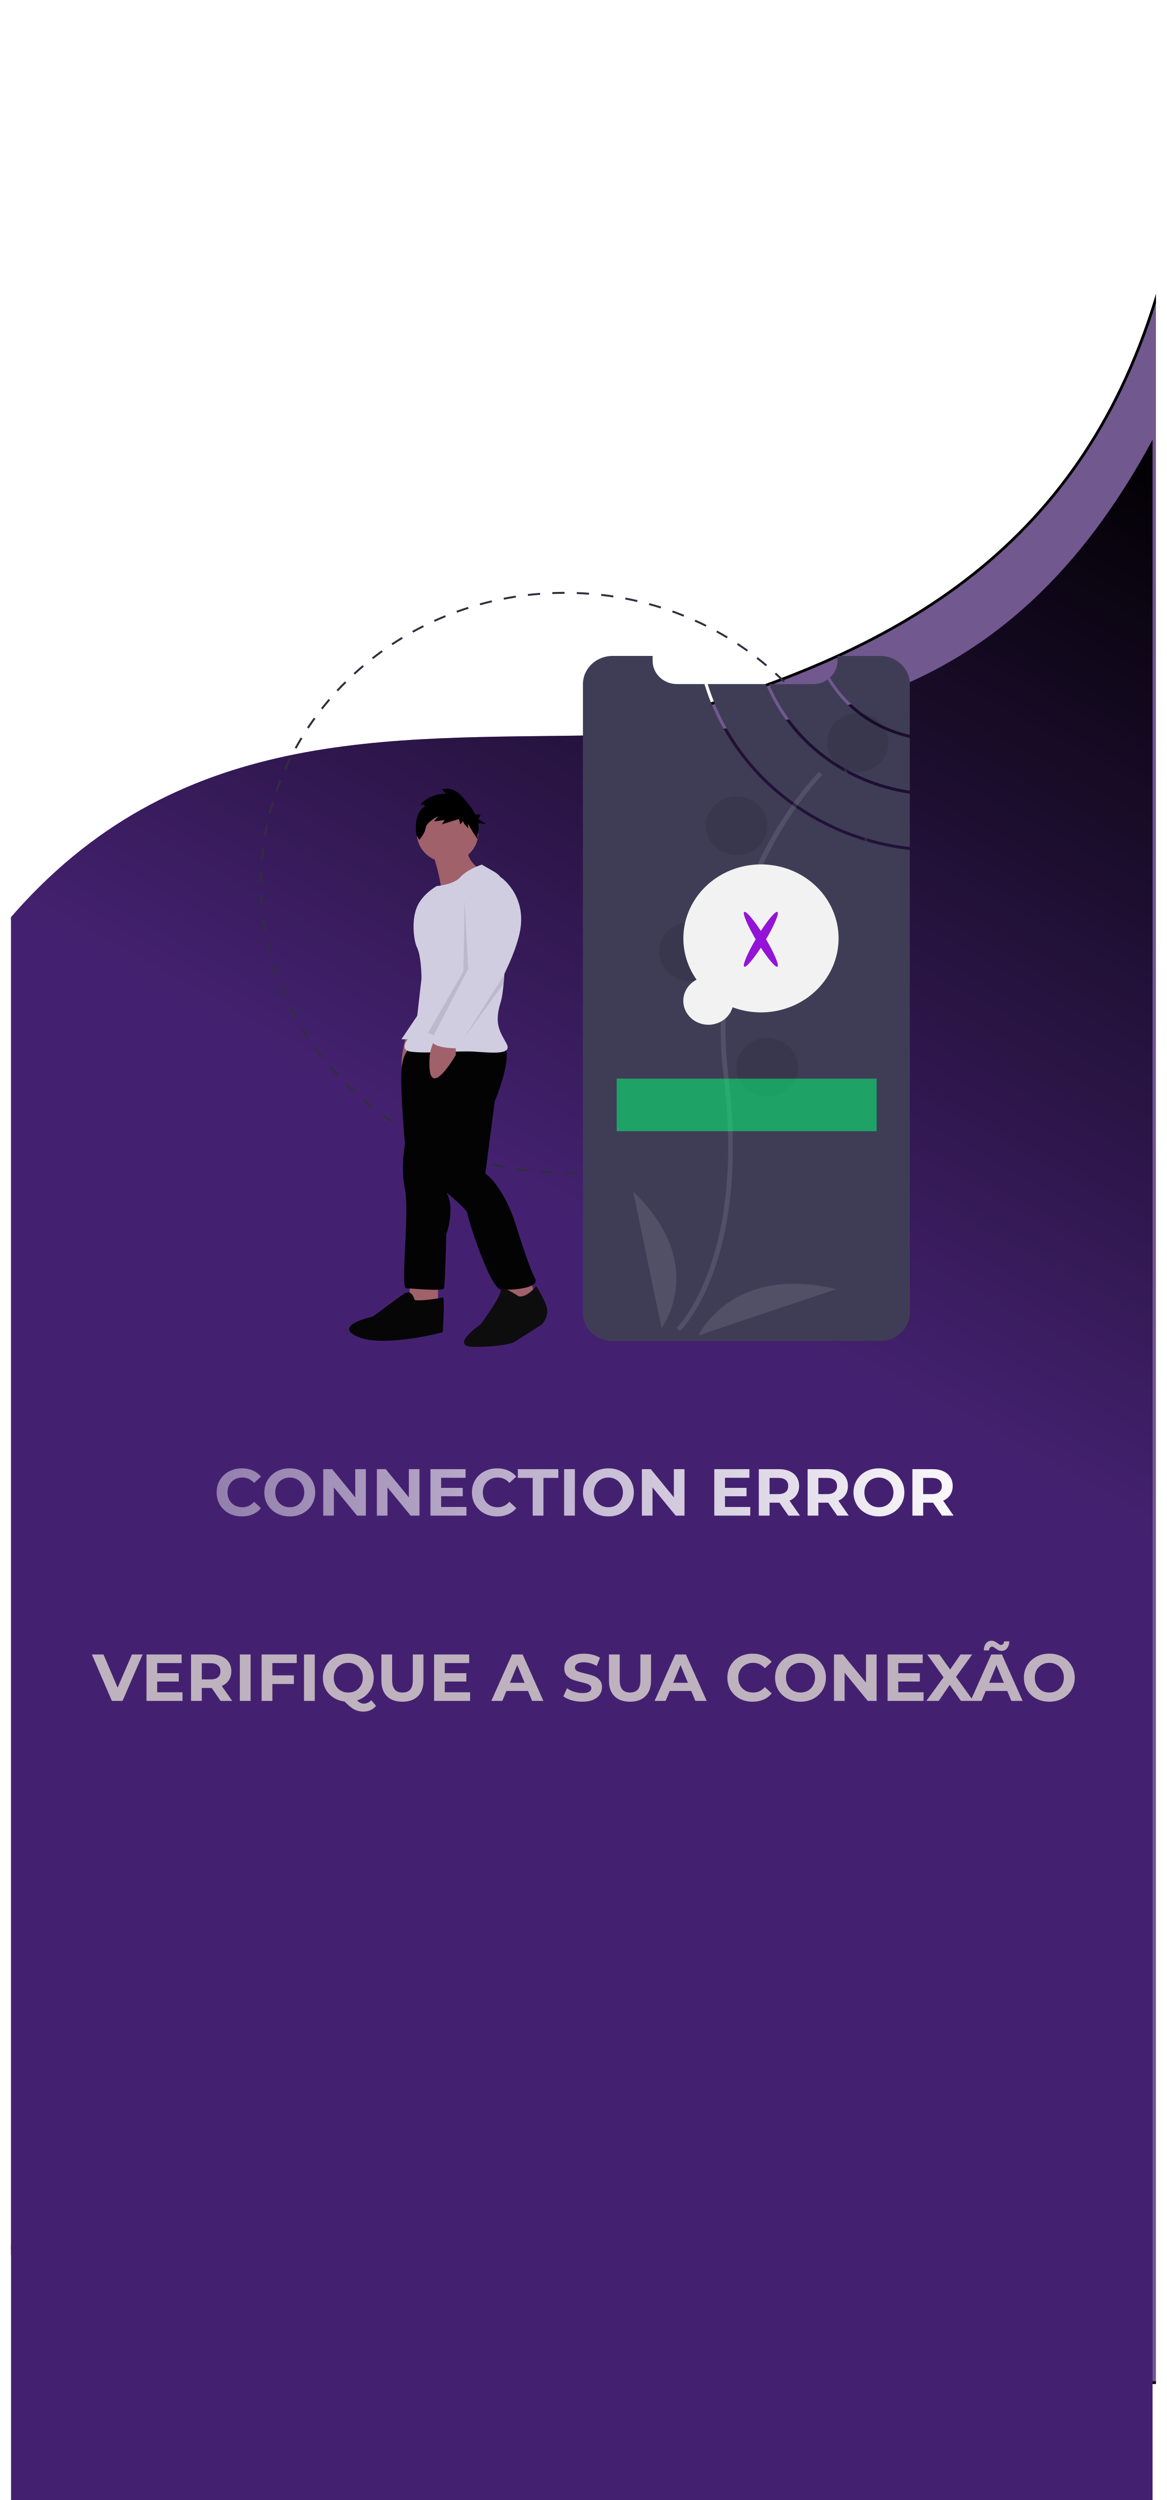 <svg width="422" height="904" viewBox="0 0 422 904" fill="none" xmlns="http://www.w3.org/2000/svg">
<g clip-path="url(#clip0)" filter="url(#filter0_dd)">
<rect width="414" height="896" transform="translate(4)" fill="white"/>
<path d="M18.002 315.447C55.377 296.725 96.995 285.392 139.063 275.557C149.011 273.232 158.984 270.99 168.932 268.754C201.038 261.537 232.882 254.38 262.724 244.663C301.823 231.932 337.545 214.793 366.016 187.321C393.628 160.677 414.388 124.344 424.819 72.968L431.274 853.5H18.142C18.071 853.277 17.966 852.948 17.829 852.516C17.551 851.636 17.14 850.33 16.61 848.623C15.551 845.208 14.016 840.189 12.116 833.774C8.316 820.944 3.054 802.532 -2.793 780.201C-14.488 735.54 -28.52 675.215 -37.873 612.551C-47.229 549.881 -51.9 484.903 -44.891 430.924C-37.878 376.922 -19.198 334.081 18.002 315.447Z" fill="#71588F" stroke="black"/>
<path d="M2.778 325C123.778 183 311.778 346 416.778 151V896H2.778C2.778 896 -118.222 467 2.778 325Z" fill="#602F9E"/>
<path d="M2.778 325C123.778 183 311.778 346 416.778 151V896H2.778C2.778 896 -118.222 467 2.778 325Z" fill="url(#paint0_linear)"/>
<g clip-path="url(#clip1)">
<path d="M204.394 416.365L204.394 415.664C205.856 415.664 207.341 415.635 208.807 415.579L208.836 416.28C207.361 416.336 205.866 416.365 204.394 416.365ZM199.953 416.284C198.483 416.229 196.991 416.145 195.519 416.035L195.577 415.336C197.039 415.446 198.521 415.529 199.982 415.584L199.953 416.284ZM213.271 416.026L213.212 415.326C214.672 415.215 216.149 415.074 217.602 414.906L217.691 415.603C216.227 415.771 214.74 415.913 213.271 416.026V416.026ZM191.098 415.617C189.632 415.449 188.152 415.252 186.699 415.03L186.816 414.337C188.258 414.558 189.729 414.754 191.186 414.92L191.098 415.617ZM222.089 415.011L221.972 414.318C223.414 414.096 224.875 413.842 226.313 413.563L226.459 414.25C225.012 414.531 223.541 414.787 222.089 415.011V415.011ZM182.328 414.274C180.88 413.994 179.422 413.683 177.992 413.35L178.167 412.668C179.587 413 181.036 413.309 182.474 413.586L182.328 414.274ZM230.794 413.321L230.618 412.64C232.042 412.306 233.476 411.94 234.88 411.552L235.085 412.226C233.671 412.616 232.227 412.985 230.794 413.321V413.321ZM173.7 412.259C172.281 411.868 170.854 411.446 169.457 411.003L169.689 410.337C171.077 410.777 172.495 411.197 173.904 411.585L173.7 412.259ZM239.326 410.965L239.093 410.3C240.481 409.858 241.88 409.382 243.249 408.886L243.511 409.541C242.132 410.041 240.724 410.52 239.326 410.965V410.965ZM165.26 409.579C163.88 409.081 162.49 408.548 161.128 407.995L161.416 407.35C162.769 407.899 164.15 408.429 165.52 408.923L165.26 409.579ZM247.619 407.962L247.331 407.317C248.675 406.77 250.025 406.189 251.343 405.592L251.659 406.225C250.332 406.827 248.973 407.411 247.619 407.962V407.962ZM157.068 406.253C155.732 405.648 154.393 405.01 153.087 404.356L153.43 403.735C154.726 404.385 156.057 405.019 157.384 405.62L157.068 406.253ZM255.624 404.334L255.281 403.713C256.577 403.063 257.874 402.38 259.138 401.684L259.506 402.29C258.234 402.992 256.928 403.679 255.624 404.334V404.334ZM149.191 402.307C147.909 401.601 146.629 400.862 145.386 400.111L145.78 399.519C147.014 400.265 148.286 400.999 149.559 401.701L149.191 402.307ZM263.301 400.099L262.907 399.507C264.14 398.762 265.377 397.982 266.582 397.187L267.001 397.763C265.787 398.564 264.542 399.349 263.301 400.099L263.301 400.099ZM141.678 397.772C140.461 396.971 139.248 396.136 138.071 395.292L138.514 394.732C139.682 395.57 140.888 396.399 142.096 397.195L141.678 397.772ZM270.6 395.288L270.158 394.728C271.324 393.892 272.492 393.019 273.628 392.134L274.094 392.677C272.95 393.568 271.774 394.446 270.6 395.288V395.288ZM134.573 392.677C133.431 391.788 132.293 390.864 131.189 389.931L131.676 389.407C132.773 390.333 133.904 391.251 135.039 392.134L134.573 392.677ZM277.476 389.933L276.988 389.408C278.084 388.483 279.175 387.523 280.231 386.556L280.74 387.062C279.677 388.035 278.579 389.001 277.476 389.933L277.476 389.933ZM127.923 387.059C126.862 386.088 125.805 385.08 124.781 384.065L125.311 383.579C126.328 384.588 127.378 385.588 128.432 386.553L127.923 387.059ZM283.882 384.068L283.352 383.582C284.366 382.577 285.374 381.537 286.347 380.491L286.897 380.957C285.917 382.009 284.903 383.056 283.882 384.068V384.068ZM121.767 380.955C120.787 379.901 119.818 378.817 118.888 377.732L119.457 377.288C120.381 378.366 121.344 379.443 122.318 380.49L121.767 380.955ZM289.779 377.732L289.21 377.288C290.139 376.204 291.056 375.09 291.936 373.977L292.524 374.398C291.638 375.52 290.715 376.641 289.779 377.732ZM116.146 374.404C115.26 373.282 114.385 372.128 113.547 370.973L114.152 370.574C114.985 371.721 115.853 372.867 116.734 373.982L116.146 374.404ZM295.127 370.962L294.522 370.563C295.357 369.411 296.178 368.23 296.962 367.052L297.583 367.428C296.794 368.613 295.968 369.802 295.127 370.962ZM111.096 367.447C110.307 366.263 109.534 365.046 108.795 363.831L109.432 363.48C110.165 364.687 110.934 365.895 111.717 367.072L111.096 367.447ZM299.889 363.801L299.253 363.45C299.989 362.237 300.708 360.996 301.389 359.761L302.04 360.088C301.354 361.331 300.631 362.58 299.889 363.801ZM106.65 360.131C105.965 358.89 105.296 357.619 104.663 356.352L105.327 356.051C105.956 357.309 106.62 358.572 107.301 359.804L106.65 360.131ZM304.032 356.294L303.368 355.993C303.997 354.73 304.609 353.437 305.185 352.15L305.862 352.425C305.282 353.721 304.666 355.023 304.032 356.294ZM102.839 352.502C102.26 351.211 101.702 349.893 101.18 348.586L101.867 348.337C102.386 349.635 102.94 350.943 103.515 352.226L102.839 352.502ZM307.526 348.487L306.838 348.238C307.36 346.927 307.86 345.59 308.323 344.265L309.021 344.487C308.554 345.821 308.051 347.166 307.526 348.487ZM99.684 344.598C99.216 343.265 98.77 341.904 98.36 340.555L99.066 340.36C99.474 341.7 99.917 343.051 100.382 344.375L99.684 344.598ZM310.341 340.442L309.634 340.248C310.04 338.909 310.423 337.542 310.773 336.183L311.487 336.35C311.135 337.719 310.749 339.095 310.341 340.442ZM97.208 336.464C96.855 335.099 96.526 333.709 96.231 332.333L96.952 332.193C97.245 333.56 97.571 334.94 97.922 336.297L97.208 336.464ZM312.459 332.218L311.738 332.079C312.029 330.713 312.295 329.32 312.528 327.94L313.255 328.052C313.02 329.441 312.752 330.843 312.459 332.218ZM95.431 328.167C95.195 326.783 94.986 325.372 94.808 323.974L95.538 323.89C95.715 325.279 95.923 326.68 96.157 328.055L95.431 328.167ZM313.873 323.857L313.142 323.774C313.317 322.386 313.465 320.977 313.581 319.588L314.314 319.644C314.197 321.042 314.049 322.46 313.873 323.857V323.857ZM94.362 319.761C94.243 318.361 94.153 316.938 94.093 315.534L94.828 315.505C94.887 316.901 94.977 318.313 95.095 319.705L94.362 319.761ZM314.578 315.417L313.844 315.389C313.901 313.992 313.93 312.577 313.93 311.183L313.93 310.951H314.666L314.666 311.181C314.666 312.586 314.637 314.01 314.578 315.417ZM94.736 311.299H94L94 311.181C94 309.814 94.028 308.428 94.083 307.066L94.818 307.093C94.763 308.446 94.736 309.822 94.736 311.183L94.736 311.299ZM313.833 306.746C313.772 305.353 313.681 303.94 313.561 302.546L314.295 302.489C314.415 303.893 314.507 305.315 314.568 306.716L313.833 306.746ZM95.076 302.893L94.342 302.838C94.458 301.434 94.605 300.016 94.779 298.624L95.509 298.707C95.336 300.09 95.191 301.499 95.076 302.893ZM313.114 298.361C312.936 296.978 312.727 295.577 312.49 294.197L313.216 294.084C313.454 295.473 313.665 296.884 313.844 298.276L313.114 298.361ZM96.118 294.54L95.392 294.43C95.625 293.041 95.891 291.639 96.183 290.262L96.904 290.401C96.614 291.768 96.35 293.161 96.118 294.54L96.118 294.54ZM311.689 290.06C311.394 288.69 311.066 287.31 310.715 285.957L311.429 285.789C311.783 287.15 312.113 288.54 312.41 289.919L311.689 290.06ZM97.864 286.295L97.149 286.129C97.499 284.764 97.883 283.387 98.291 282.035L98.998 282.229C98.593 283.572 98.212 284.939 97.864 286.295ZM309.566 281.896C309.157 280.556 308.713 279.206 308.246 277.882L308.944 277.658C309.413 278.991 309.86 280.351 310.272 281.699L309.566 281.896ZM100.305 278.211L99.607 277.99C100.072 276.655 100.573 275.308 101.097 273.988L101.785 274.236C101.265 275.547 100.767 276.885 100.305 278.211ZM306.756 273.922C306.233 272.617 305.677 271.309 305.103 270.034L305.779 269.757C306.357 271.042 306.917 272.358 307.443 273.672L306.756 273.922ZM103.433 270.323L102.756 270.048C103.334 268.753 103.949 267.45 104.582 266.177L105.246 266.478C104.617 267.742 104.008 269.036 103.433 270.323ZM303.286 266.211C302.657 264.954 301.992 263.692 301.309 262.46L301.959 262.132C302.647 263.373 303.317 264.643 303.95 265.909L303.286 266.211ZM107.221 262.707L106.569 262.381C107.255 261.135 107.977 259.885 108.716 258.665L109.353 259.016C108.619 260.228 107.902 261.469 107.221 262.707ZM299.174 258.787C298.438 257.579 297.668 256.372 296.885 255.197L297.505 254.821C298.294 256.003 299.069 257.219 299.81 258.434L299.174 258.787ZM111.639 255.411L111.018 255.037C111.807 253.847 112.632 252.657 113.47 251.5L114.075 251.898C113.243 253.048 112.423 254.23 111.639 255.411ZM294.445 251.697C293.61 250.551 292.741 249.405 291.86 248.292L292.446 247.87C293.334 248.99 294.209 250.143 295.049 251.297L294.445 251.697ZM116.657 248.482L116.069 248.061C116.955 246.936 117.877 245.814 118.809 244.724L119.379 245.168C118.453 246.25 117.537 247.365 116.657 248.482V248.482ZM289.132 244.988C288.205 243.909 287.241 242.833 286.268 241.79L286.818 241.324C287.797 242.374 288.767 243.457 289.701 244.544L289.132 244.988ZM122.239 241.961L121.688 241.496C122.665 240.444 123.678 239.396 124.699 238.381L125.23 238.867C124.215 239.875 123.209 240.916 122.239 241.961L122.239 241.961ZM283.271 238.703C282.254 237.696 281.202 236.697 280.146 235.732L280.655 235.226C281.718 236.197 282.776 237.203 283.801 238.217L283.271 238.703ZM128.348 235.889L127.838 235.384C128.899 234.41 129.997 233.444 131.099 232.51L131.588 233.034C130.492 233.962 129.402 234.922 128.348 235.889ZM276.899 232.882C275.8 231.956 274.668 231.039 273.534 230.158L273.999 229.615C275.14 230.502 276.28 231.424 277.386 232.357L276.899 232.882ZM134.944 230.305L134.478 229.763C135.619 228.872 136.793 227.992 137.968 227.148L138.411 227.707C137.244 228.546 136.078 229.42 134.944 230.305ZM270.056 227.565C268.882 226.725 267.676 225.898 266.471 225.105L266.888 224.528C268.101 225.326 269.316 226.159 270.497 227.004L270.056 227.565ZM141.984 225.244L141.565 224.668C142.778 223.867 144.022 223.08 145.263 222.329L145.657 222.921C144.424 223.667 143.189 224.448 141.984 225.244H141.984ZM262.784 222.785C261.544 222.038 260.271 221.305 259.001 220.607L259.369 220C260.647 220.703 261.928 221.44 263.177 222.192L262.784 222.785ZM149.423 220.741L149.054 220.134C150.326 219.431 151.632 218.742 152.934 218.087L153.278 218.707C151.983 219.358 150.687 220.042 149.423 220.741ZM255.129 218.577C253.83 217.928 252.499 217.295 251.173 216.697L251.488 216.063C252.823 216.666 254.163 217.302 255.471 217.956L255.129 218.577ZM157.213 216.824L156.897 216.191C158.223 215.588 159.582 215.002 160.935 214.449L161.224 215.094C159.88 215.643 158.531 216.225 157.213 216.824L157.213 216.824ZM247.138 214.971C245.787 214.423 244.405 213.895 243.033 213.401L243.293 212.745C244.674 213.243 246.065 213.774 247.426 214.325L247.138 214.971ZM165.304 213.521L165.042 212.865C166.418 212.365 167.825 211.885 169.224 211.437L169.458 212.102C168.069 212.547 166.671 213.024 165.304 213.521ZM238.862 211.992C237.472 211.553 236.053 211.134 234.646 210.749L234.849 210.075C236.266 210.463 237.694 210.884 239.093 211.326L238.862 211.992ZM173.67 210.845L173.464 210.172C174.879 209.78 176.322 209.41 177.754 209.072L177.931 209.753C176.508 210.088 175.075 210.456 173.67 210.845ZM230.381 209.67C228.961 209.34 227.511 209.033 226.073 208.757L226.218 208.069C227.666 208.347 229.125 208.656 230.555 208.989L230.381 209.67ZM182.235 208.826L182.087 208.139C183.529 207.858 185 207.6 186.457 207.374L186.575 208.066C185.128 208.291 183.667 208.547 182.235 208.826ZM221.731 208.01C220.284 207.791 218.814 207.596 217.36 207.432L217.446 206.735C218.91 206.901 220.39 207.097 221.846 207.318L221.731 208.01ZM190.944 207.473L190.855 206.777C192.318 206.607 193.805 206.463 195.274 206.349L195.334 207.048C193.874 207.161 192.397 207.304 190.944 207.473ZM212.968 207.021C211.51 206.913 210.028 206.831 208.563 206.778L208.591 206.077C210.066 206.13 211.558 206.213 213.025 206.322L212.968 207.021ZM199.739 206.791L199.708 206.091C201.179 206.033 202.673 206.002 204.15 206L204.151 206.701C202.684 206.704 201.2 206.734 199.739 206.791Z" fill="#302E3F"/>
<path d="M329 277.889V258.802C322.78 257.44 316.925 254.861 311.806 251.229C306.687 247.596 302.415 242.989 299.262 237.699L299.262 237.7C297.749 238.769 295.915 239.344 294.032 239.341H278.133C282.376 249.421 289.296 258.275 298.214 265.034C307.133 271.792 317.742 276.222 329 277.889Z" fill="#3F3D56"/>
<path d="M329 257.708V239.372C329 238.031 328.724 236.703 328.185 235.463C327.647 234.224 326.858 233.098 325.863 232.149C324.868 231.201 323.687 230.449 322.387 229.935C321.087 229.422 319.694 229.158 318.287 229.159H302.851V230.929C302.853 232.065 302.612 233.189 302.145 234.234C301.677 235.278 300.991 236.221 300.13 237.005C303.18 242.171 307.32 246.678 312.289 250.241C317.258 253.805 322.948 256.347 329 257.708Z" fill="#3F3D56"/>
<path d="M254.75 239.341H244.809C242.469 239.34 240.226 238.453 238.572 236.876C236.918 235.299 235.989 233.16 235.989 230.929V229.159H221.506C220.099 229.159 218.706 229.423 217.406 229.936C216.107 230.449 214.925 231.202 213.931 232.15C212.936 233.098 212.147 234.224 211.608 235.464C211.07 236.703 210.793 238.031 210.793 239.372V466.637C210.792 467.978 211.068 469.307 211.606 470.546C212.144 471.785 212.933 472.911 213.928 473.859C214.923 474.808 216.105 475.559 217.405 476.071C218.706 476.583 220.099 476.845 221.506 476.843H318.287C318.728 476.844 319.169 476.818 319.607 476.766C322.198 476.458 324.582 475.259 326.312 473.394C328.041 471.529 328.997 469.126 329 466.637V299.336C293.8 295.448 264.471 271.505 254.75 239.341Z" fill="#3F3D56"/>
<path d="M276.927 239.341H255.912C265.585 270.909 294.411 294.396 329 298.267V278.976C317.441 277.291 306.548 272.744 297.411 265.789C288.273 258.833 281.21 249.713 276.927 239.341Z" fill="#3F3D56"/>
<path opacity="0.1" d="M245.838 473.33C246.105 473.077 252.432 466.969 257.795 452.476C262.715 439.179 267.68 415.991 263.389 381.035C255.262 314.813 296.941 272.61 297.364 272.191L296.13 271.062C296.023 271.168 285.306 281.907 275.772 300.761C263.151 325.761 258.267 353.672 261.691 381.224C269.805 447.333 244.884 471.934 244.631 472.175L245.838 473.33Z" fill="white"/>
<path opacity="0.1" d="M310.162 271.082C316.3 271.082 321.277 266.338 321.277 260.486C321.277 254.633 316.3 249.889 310.162 249.889C304.023 249.889 299.047 254.633 299.047 260.486C299.047 266.338 304.023 271.082 310.162 271.082Z" fill="black"/>
<path opacity="0.1" d="M266.372 301.163C272.511 301.163 277.487 296.419 277.487 290.567C277.487 284.715 272.511 279.97 266.372 279.97C260.234 279.97 255.257 284.715 255.257 290.567C255.257 296.419 260.234 301.163 266.372 301.163Z" fill="black"/>
<path opacity="0.1" d="M283.14 331.915C289.278 331.915 294.255 327.171 294.255 321.319C294.255 315.467 289.278 310.722 283.14 310.722C277.001 310.722 272.024 315.467 272.024 321.319C272.024 327.171 277.001 331.915 283.14 331.915Z" fill="black"/>
<path opacity="0.1" d="M249.423 346.721C255.562 346.721 260.538 341.977 260.538 336.125C260.538 330.273 255.562 325.528 249.423 325.528C243.285 325.528 238.308 330.273 238.308 336.125C238.308 341.977 243.285 346.721 249.423 346.721Z" fill="black"/>
<path opacity="0.1" d="M277.452 388.485C283.591 388.485 288.567 383.741 288.567 377.888C288.567 372.036 283.591 367.292 277.452 367.292C271.313 367.292 266.337 372.036 266.337 377.888C266.337 383.741 271.313 388.485 277.452 388.485Z" fill="black"/>
<path opacity="0.1" d="M239.218 472.19C239.218 472.19 256.505 449.365 228.979 422.821L239.218 472.19Z" fill="white"/>
<path opacity="0.1" d="M252.615 474.822C252.615 474.822 264.431 449.02 302.406 458.104L252.615 474.822Z" fill="white"/>
<path d="M317 382H223V401H317V382Z" fill="#00FF75" fill-opacity="0.52"/>
<path d="M251.889 346.231C248.143 340.922 246.516 334.508 247.304 328.154C248.092 321.8 251.243 315.925 256.185 311.595C261.126 307.265 267.532 304.767 274.24 304.554C280.949 304.34 287.515 306.426 292.749 310.432C297.982 314.438 301.537 320.099 302.767 326.389C303.998 332.679 302.824 339.182 299.457 344.717C296.09 350.252 290.754 354.454 284.416 356.561C278.078 358.667 271.158 358.538 264.912 356.198C264.507 357.576 263.749 358.837 262.708 359.868C261.667 360.899 260.373 361.667 258.944 362.104C257.514 362.542 255.994 362.634 254.517 362.374C253.041 362.113 251.656 361.508 250.485 360.612C249.315 359.716 248.396 358.557 247.81 357.24C247.224 355.922 246.991 354.486 247.13 353.061C247.269 351.636 247.776 350.267 248.607 349.074C249.438 347.882 250.565 346.905 251.889 346.231Z" fill="#F2F2F2"/>
<path d="M281.126 321.726C280.458 321.358 277.926 324.308 275.131 328.6C272.337 324.308 269.805 321.358 269.136 321.726C268.394 322.135 270.221 326.489 273.256 331.625C270.221 336.76 268.394 341.115 269.136 341.523C269.805 341.891 272.337 338.941 275.131 334.649C277.926 338.941 280.458 341.891 281.126 341.523C281.868 341.115 280.042 336.76 277.007 331.625C280.042 326.489 281.868 322.135 281.126 321.726Z" fill="#9314D6"/>
<path d="M146.649 367.159C146.649 367.159 143.657 379.382 146.221 379.382C148.785 379.382 153.914 373.678 153.914 373.678V370.418L146.649 367.159Z" fill="#A0616A"/>
<path d="M152.846 356.362L145.153 367.77H150.709L152.846 356.362Z" fill="#D0CDE1"/>
<path d="M158.402 455.776H148.144V463.925H158.402V455.776Z" fill="#A0616A"/>
<path d="M181.053 454.554L183.19 463.925L193.875 461.48L191.31 453.332L181.053 454.554Z" fill="#A0616A"/>
<path d="M148.999 370.214C148.999 370.214 145.58 371.844 145.153 379.178C144.725 386.512 146.435 405.661 146.435 405.661C146.435 405.661 144.725 414.218 146.435 421.959C148.144 429.7 144.725 457.813 146.862 457.813C148.999 457.813 160.111 459.036 160.539 457.813C160.966 456.591 161.393 438.256 161.393 438.256C161.393 438.256 164.812 428.885 161.393 423.181C161.393 423.181 169.086 429.293 169.086 430.922C169.086 432.552 177.207 457.813 181.053 458.221C184.9 458.628 195.584 457.813 193.447 454.146C191.31 450.479 186.182 433.774 186.182 433.774C186.182 433.774 182.335 421.551 175.497 416.255L178.916 390.179C178.916 390.179 186.182 372.659 181.908 370.214C177.634 367.77 148.999 370.214 148.999 370.214Z" fill="#030304"/>
<path d="M161.821 303.802C167.958 303.802 172.933 299.059 172.933 293.209C172.933 287.358 167.958 282.615 161.821 282.615C155.684 282.615 150.709 287.358 150.709 293.209C150.709 299.059 155.684 303.802 161.821 303.802Z" fill="#A0616A"/>
<path d="M156.265 299.728C156.265 299.728 160.539 313.173 159.256 314.803C157.974 316.433 172.933 305.839 172.933 305.839C172.933 305.839 167.377 302.172 169.514 296.876L156.265 299.728Z" fill="#A0616A"/>
<path d="M174.215 304.617C174.215 304.617 169.086 306.247 166.522 309.099C163.958 311.951 157.974 312.358 157.974 312.358C157.974 312.358 152.685 315.198 150.709 320.1C148.603 325.323 149.827 332.678 150.709 334.36C152.418 337.619 152.418 345.768 152.418 345.768L150.281 364.51C150.281 364.51 142.588 371.437 148.572 372.251C154.555 373.066 165.24 371.844 171.651 372.251C178.061 372.659 185.327 373.474 183.19 369.399C181.053 365.325 178.489 362.473 181.053 354.324C183.06 347.948 182.973 324.106 182.84 314.038C182.822 312.656 182.433 311.3 181.71 310.101C180.987 308.902 179.955 307.9 178.711 307.189L174.215 304.617Z" fill="#D0CDE1"/>
<path d="M157.547 366.955C157.547 366.955 155.602 371.036 155.41 373.474C153.914 392.42 164.812 373.474 164.812 373.474V370.214L157.547 366.955Z" fill="#A0616A"/>
<path d="M187.464 460.665C187.464 460.665 181.053 456.184 181.053 458.628C181.053 461.073 173.788 470.851 173.788 470.851C173.788 470.851 161.821 479 171.651 479C181.481 479 185.754 477.37 185.754 477.37L196.012 470.851C196.012 470.851 198.576 467.999 197.721 464.74C196.867 461.48 193.875 456.998 193.875 456.998C193.875 456.998 190.456 461.48 187.464 460.665Z" fill="#0D0D0E"/>
<path d="M149.854 461.888C149.854 461.888 148.999 457.813 146.007 459.85C143.016 461.888 134.895 467.999 134.895 467.999C134.895 467.999 119.937 471.259 129.339 475.333C138.742 479.407 160.111 473.703 160.111 473.703C160.111 473.703 160.966 460.665 160.111 461.073C159.256 461.48 150.281 462.703 149.854 461.888Z" fill="#060607"/>
<path opacity="0.1" d="M168.018 317.451L169.3 342.305L156.876 366.293L154.769 365.529L167.591 343.12L168.018 317.451Z" fill="black"/>
<path d="M178.061 309.914L181.267 309.302C181.267 309.302 190.883 316.025 187.891 329.471C184.9 342.916 171.651 363.288 171.651 363.288C171.651 363.288 168.659 366.955 167.804 367.77C166.949 368.585 165.24 367.77 166.095 368.992C166.949 370.214 164.812 371.029 164.812 371.029C164.812 371.029 155.41 371.029 156.265 367.77C157.119 364.51 171.651 341.286 171.651 341.286L169.514 319.692C169.514 319.692 167.804 309.099 178.061 309.914Z" fill="#D0CDE1"/>
<path opacity="0.1" d="M182.122 347.602V344.749L167.591 367.566L182.122 347.602Z" fill="black"/>
<path d="M153.936 283.395L152.099 282.694C152.099 282.694 155.94 278.663 161.284 279.014L159.781 277.436C159.781 277.436 163.455 276.034 166.795 279.715C168.551 281.65 170.582 283.924 171.849 286.486H173.816L172.995 288.21L175.869 289.933L172.919 289.624C173.198 291.112 173.103 292.642 172.64 294.087L172.719 295.45C172.719 295.45 169.3 290.407 169.3 289.705V291.458C169.3 291.458 167.463 289.881 167.463 288.829L166.461 290.056L165.96 288.128L159.781 290.056L160.783 288.478L156.942 289.004L158.445 287.076C158.445 287.076 154.103 289.355 153.936 291.283C153.769 293.211 151.598 295.665 151.598 295.665L150.596 293.912C150.596 293.912 149.093 286.025 153.936 283.395Z" fill="black"/>
</g>
<path d="M87.434 540.288C85.722 540.288 84.17 539.92 82.778 539.184C81.402 538.432 80.314 537.4 79.514 536.088C78.73 534.76 78.338 533.264 78.338 531.6C78.338 529.936 78.73 528.448 79.514 527.136C80.314 525.808 81.402 524.776 82.778 524.04C84.17 523.288 85.73 522.912 87.458 522.912C88.914 522.912 90.226 523.168 91.394 523.68C92.578 524.192 93.57 524.928 94.37 525.888L91.874 528.192C90.738 526.88 89.33 526.224 87.65 526.224C86.61 526.224 85.682 526.456 84.866 526.92C84.05 527.368 83.41 528 82.946 528.816C82.498 529.632 82.274 530.56 82.274 531.6C82.274 532.64 82.498 533.568 82.946 534.384C83.41 535.2 84.05 535.84 84.866 536.304C85.682 536.752 86.61 536.976 87.65 536.976C89.33 536.976 90.738 536.312 91.874 534.984L94.37 537.288C93.57 538.264 92.578 539.008 91.394 539.52C90.21 540.032 88.89 540.288 87.434 540.288ZM104.78 540.288C103.036 540.288 101.46 539.912 100.052 539.16C98.66 538.408 97.564 537.376 96.764 536.064C95.98 534.736 95.588 533.248 95.588 531.6C95.588 529.952 95.98 528.472 96.764 527.16C97.564 525.832 98.66 524.792 100.052 524.04C101.46 523.288 103.036 522.912 104.78 522.912C106.524 522.912 108.092 523.288 109.484 524.04C110.876 524.792 111.972 525.832 112.772 527.16C113.572 528.472 113.972 529.952 113.972 531.6C113.972 533.248 113.572 534.736 112.772 536.064C111.972 537.376 110.876 538.408 109.484 539.16C108.092 539.912 106.524 540.288 104.78 540.288ZM104.78 536.976C105.772 536.976 106.668 536.752 107.468 536.304C108.268 535.84 108.892 535.2 109.34 534.384C109.804 533.568 110.036 532.64 110.036 531.6C110.036 530.56 109.804 529.632 109.34 528.816C108.892 528 108.268 527.368 107.468 526.92C106.668 526.456 105.772 526.224 104.78 526.224C103.788 526.224 102.892 526.456 102.092 526.92C101.292 527.368 100.66 528 100.196 528.816C99.748 529.632 99.524 530.56 99.524 531.6C99.524 532.64 99.748 533.568 100.196 534.384C100.66 535.2 101.292 535.84 102.092 536.304C102.892 536.752 103.788 536.976 104.78 536.976ZM132.302 523.2V540H129.11L120.734 529.8V540H116.894V523.2H120.11L128.462 533.4V523.2H132.302ZM151.685 523.2V540H148.493L140.117 529.8V540H136.277V523.2H139.493L147.845 533.4V523.2H151.685ZM168.668 536.88V540H155.66V523.2H168.356V526.32H159.524V529.968H167.324V532.992H159.524V536.88H168.668ZM179.755 540.288C178.043 540.288 176.491 539.92 175.099 539.184C173.723 538.432 172.635 537.4 171.835 536.088C171.051 534.76 170.659 533.264 170.659 531.6C170.659 529.936 171.051 528.448 171.835 527.136C172.635 525.808 173.723 524.776 175.099 524.04C176.491 523.288 178.051 522.912 179.779 522.912C181.235 522.912 182.547 523.168 183.715 523.68C184.899 524.192 185.891 524.928 186.691 525.888L184.195 528.192C183.059 526.88 181.651 526.224 179.971 526.224C178.931 526.224 178.003 526.456 177.187 526.92C176.371 527.368 175.731 528 175.267 528.816C174.819 529.632 174.595 530.56 174.595 531.6C174.595 532.64 174.819 533.568 175.267 534.384C175.731 535.2 176.371 535.84 177.187 536.304C178.003 536.752 178.931 536.976 179.971 536.976C181.651 536.976 183.059 536.312 184.195 534.984L186.691 537.288C185.891 538.264 184.899 539.008 183.715 539.52C182.531 540.032 181.211 540.288 179.755 540.288ZM192.632 526.368H187.256V523.2H201.896V526.368H196.52V540H192.632V526.368ZM203.988 523.2H207.876V540H203.988V523.2ZM219.999 540.288C218.255 540.288 216.679 539.912 215.271 539.16C213.879 538.408 212.783 537.376 211.983 536.064C211.199 534.736 210.807 533.248 210.807 531.6C210.807 529.952 211.199 528.472 211.983 527.16C212.783 525.832 213.879 524.792 215.271 524.04C216.679 523.288 218.255 522.912 219.999 522.912C221.743 522.912 223.311 523.288 224.703 524.04C226.095 524.792 227.191 525.832 227.991 527.16C228.791 528.472 229.191 529.952 229.191 531.6C229.191 533.248 228.791 534.736 227.991 536.064C227.191 537.376 226.095 538.408 224.703 539.16C223.311 539.912 221.743 540.288 219.999 540.288ZM219.999 536.976C220.991 536.976 221.887 536.752 222.687 536.304C223.487 535.84 224.111 535.2 224.559 534.384C225.023 533.568 225.255 532.64 225.255 531.6C225.255 530.56 225.023 529.632 224.559 528.816C224.111 528 223.487 527.368 222.687 526.92C221.887 526.456 220.991 526.224 219.999 526.224C219.007 526.224 218.111 526.456 217.311 526.92C216.511 527.368 215.879 528 215.415 528.816C214.967 529.632 214.743 530.56 214.743 531.6C214.743 532.64 214.967 533.568 215.415 534.384C215.879 535.2 216.511 535.84 217.311 536.304C218.111 536.752 219.007 536.976 219.999 536.976ZM247.521 523.2V540H244.329L235.953 529.8V540H232.113V523.2H235.329L243.681 533.4V523.2H247.521ZM271.301 536.88V540H258.293V523.2H270.989V526.32H262.157V529.968H269.957V532.992H262.157V536.88H271.301ZM285.098 540L281.858 535.32H281.666H278.282V540H274.394V523.2H281.666C283.154 523.2 284.442 523.448 285.53 523.944C286.634 524.44 287.482 525.144 288.074 526.056C288.666 526.968 288.962 528.048 288.962 529.296C288.962 530.544 288.658 531.624 288.05 532.536C287.458 533.432 286.61 534.12 285.506 534.6L289.274 540H285.098ZM285.026 529.296C285.026 528.352 284.722 527.632 284.114 527.136C283.506 526.624 282.618 526.368 281.45 526.368H278.282V532.224H281.45C282.618 532.224 283.506 531.968 284.114 531.456C284.722 530.944 285.026 530.224 285.026 529.296ZM302.747 540L299.507 535.32H299.315H295.931V540H292.043V523.2H299.315C300.803 523.2 302.091 523.448 303.179 523.944C304.283 524.44 305.131 525.144 305.723 526.056C306.315 526.968 306.611 528.048 306.611 529.296C306.611 530.544 306.307 531.624 305.699 532.536C305.107 533.432 304.259 534.12 303.155 534.6L306.923 540H302.747ZM302.675 529.296C302.675 528.352 302.371 527.632 301.763 527.136C301.155 526.624 300.267 526.368 299.099 526.368H295.931V532.224H299.099C300.267 532.224 301.155 531.968 301.763 531.456C302.371 530.944 302.675 530.224 302.675 529.296ZM317.827 540.288C316.083 540.288 314.507 539.912 313.099 539.16C311.707 538.408 310.611 537.376 309.811 536.064C309.027 534.736 308.635 533.248 308.635 531.6C308.635 529.952 309.027 528.472 309.811 527.16C310.611 525.832 311.707 524.792 313.099 524.04C314.507 523.288 316.083 522.912 317.827 522.912C319.571 522.912 321.139 523.288 322.531 524.04C323.923 524.792 325.019 525.832 325.819 527.16C326.619 528.472 327.019 529.952 327.019 531.6C327.019 533.248 326.619 534.736 325.819 536.064C325.019 537.376 323.923 538.408 322.531 539.16C321.139 539.912 319.571 540.288 317.827 540.288ZM317.827 536.976C318.819 536.976 319.715 536.752 320.515 536.304C321.315 535.84 321.939 535.2 322.387 534.384C322.851 533.568 323.083 532.64 323.083 531.6C323.083 530.56 322.851 529.632 322.387 528.816C321.939 528 321.315 527.368 320.515 526.92C319.715 526.456 318.819 526.224 317.827 526.224C316.835 526.224 315.939 526.456 315.139 526.92C314.339 527.368 313.707 528 313.243 528.816C312.795 529.632 312.571 530.56 312.571 531.6C312.571 532.64 312.795 533.568 313.243 534.384C313.707 535.2 314.339 535.84 315.139 536.304C315.939 536.752 316.835 536.976 317.827 536.976ZM340.645 540L337.405 535.32H337.213H333.829V540H329.941V523.2H337.213C338.701 523.2 339.989 523.448 341.077 523.944C342.181 524.44 343.029 525.144 343.621 526.056C344.213 526.968 344.509 528.048 344.509 529.296C344.509 530.544 344.205 531.624 343.597 532.536C343.005 533.432 342.157 534.12 341.053 534.6L344.821 540H340.645ZM340.573 529.296C340.573 528.352 340.269 527.632 339.661 527.136C339.053 526.624 338.165 526.368 336.997 526.368H333.829V532.224H336.997C338.165 532.224 339.053 531.968 339.661 531.456C340.269 530.944 340.573 530.224 340.573 529.296Z" fill="url(#paint1_linear)"/>
<path d="M51.578 590.2L44.306 607H40.466L33.218 590.2H37.418L42.53 602.2L47.714 590.2H51.578ZM65.988 603.88V607H52.98V590.2H65.676V593.32H56.844V596.968H64.644V599.992H56.844V603.88H65.988ZM79.786 607L76.546 602.32H76.354H72.97V607H69.082V590.2H76.354C77.842 590.2 79.13 590.448 80.218 590.944C81.322 591.44 82.17 592.144 82.762 593.056C83.354 593.968 83.65 595.048 83.65 596.296C83.65 597.544 83.346 598.624 82.738 599.536C82.146 600.432 81.298 601.12 80.194 601.6L83.962 607H79.786ZM79.714 596.296C79.714 595.352 79.41 594.632 78.802 594.136C78.194 593.624 77.306 593.368 76.138 593.368H72.97V599.224H76.138C77.306 599.224 78.194 598.968 78.802 598.456C79.41 597.944 79.714 597.224 79.714 596.296ZM86.73 590.2H90.618V607H86.73V590.2ZM98.493 593.32V597.76H106.269V600.88H98.493V607H94.605V590.2H107.301V593.32H98.493ZM109.933 590.2H113.821V607H109.933V590.2ZM135.976 608.8C135.432 609.472 134.768 609.984 133.984 610.336C133.216 610.688 132.368 610.864 131.44 610.864C130.192 610.864 129.064 610.592 128.056 610.048C127.048 609.52 125.896 608.576 124.6 607.216C123.08 607.024 121.72 606.536 120.52 605.752C119.336 604.968 118.408 603.96 117.736 602.728C117.08 601.48 116.752 600.104 116.752 598.6C116.752 596.952 117.144 595.472 117.928 594.16C118.728 592.832 119.824 591.792 121.216 591.04C122.624 590.288 124.2 589.912 125.944 589.912C127.688 589.912 129.256 590.288 130.648 591.04C132.04 591.792 133.136 592.832 133.936 594.16C134.736 595.472 135.136 596.952 135.136 598.6C135.136 600.552 134.584 602.264 133.48 603.736C132.392 605.208 130.944 606.232 129.136 606.808C129.536 607.224 129.92 607.52 130.288 607.696C130.672 607.888 131.08 607.984 131.512 607.984C132.552 607.984 133.464 607.568 134.248 606.736L135.976 608.8ZM120.688 598.6C120.688 599.64 120.912 600.568 121.36 601.384C121.824 602.2 122.456 602.84 123.256 603.304C124.056 603.752 124.952 603.976 125.944 603.976C126.936 603.976 127.832 603.752 128.632 603.304C129.432 602.84 130.056 602.2 130.504 601.384C130.968 600.568 131.2 599.64 131.2 598.6C131.2 597.56 130.968 596.632 130.504 595.816C130.056 595 129.432 594.368 128.632 593.92C127.832 593.456 126.936 593.224 125.944 593.224C124.952 593.224 124.056 593.456 123.256 593.92C122.456 594.368 121.824 595 121.36 595.816C120.912 596.632 120.688 597.56 120.688 598.6ZM145.522 607.288C143.122 607.288 141.25 606.624 139.906 605.296C138.578 603.968 137.914 602.072 137.914 599.608V590.2H141.802V599.464C141.802 602.472 143.05 603.976 145.546 603.976C146.762 603.976 147.69 603.616 148.33 602.896C148.97 602.16 149.29 601.016 149.29 599.464V590.2H153.13V599.608C153.13 602.072 152.458 603.968 151.114 605.296C149.786 606.624 147.922 607.288 145.522 607.288ZM169.98 603.88V607H156.972V590.2H169.668V593.32H160.836V596.968H168.636V599.992H160.836V603.88H169.98ZM190.935 603.4H183.135L181.647 607H177.663L185.151 590.2H188.991L196.503 607H192.423L190.935 603.4ZM189.711 600.448L187.047 594.016L184.383 600.448H189.711ZM210.563 607.288C209.235 607.288 207.947 607.112 206.699 606.76C205.467 606.392 204.475 605.92 203.723 605.344L205.043 602.416C205.763 602.944 206.619 603.368 207.611 603.688C208.603 604.008 209.595 604.168 210.587 604.168C211.691 604.168 212.507 604.008 213.035 603.688C213.563 603.352 213.827 602.912 213.827 602.368C213.827 601.968 213.667 601.64 213.347 601.384C213.043 601.112 212.643 600.896 212.147 600.736C211.667 600.576 211.011 600.4 210.179 600.208C208.899 599.904 207.851 599.6 207.035 599.296C206.219 598.992 205.515 598.504 204.923 597.832C204.347 597.16 204.059 596.264 204.059 595.144C204.059 594.168 204.323 593.288 204.851 592.504C205.379 591.704 206.171 591.072 207.227 590.608C208.299 590.144 209.603 589.912 211.139 589.912C212.211 589.912 213.259 590.04 214.283 590.296C215.307 590.552 216.203 590.92 216.971 591.4L215.771 594.352C214.219 593.472 212.667 593.032 211.115 593.032C210.027 593.032 209.219 593.208 208.691 593.56C208.179 593.912 207.923 594.376 207.923 594.952C207.923 595.528 208.219 595.96 208.811 596.248C209.419 596.52 210.339 596.792 211.571 597.064C212.851 597.368 213.899 597.672 214.715 597.976C215.531 598.28 216.227 598.76 216.803 599.416C217.395 600.072 217.691 600.96 217.691 602.08C217.691 603.04 217.419 603.92 216.875 604.72C216.347 605.504 215.547 606.128 214.475 606.592C213.403 607.056 212.099 607.288 210.563 607.288ZM227.811 607.288C225.411 607.288 223.539 606.624 222.195 605.296C220.867 603.968 220.203 602.072 220.203 599.608V590.2H224.091V599.464C224.091 602.472 225.339 603.976 227.835 603.976C229.051 603.976 229.979 603.616 230.619 602.896C231.259 602.16 231.579 601.016 231.579 599.464V590.2H235.419V599.608C235.419 602.072 234.747 603.968 233.403 605.296C232.075 606.624 230.211 607.288 227.811 607.288ZM249.974 603.4H242.174L240.686 607H236.702L244.19 590.2H248.03L255.542 607H251.462L249.974 603.4ZM248.75 600.448L246.086 594.016L243.422 600.448H248.75ZM272.122 607.288C270.41 607.288 268.858 606.92 267.466 606.184C266.09 605.432 265.002 604.4 264.202 603.088C263.418 601.76 263.026 600.264 263.026 598.6C263.026 596.936 263.418 595.448 264.202 594.136C265.002 592.808 266.09 591.776 267.466 591.04C268.858 590.288 270.418 589.912 272.146 589.912C273.602 589.912 274.914 590.168 276.082 590.68C277.266 591.192 278.258 591.928 279.058 592.888L276.562 595.192C275.426 593.88 274.018 593.224 272.338 593.224C271.298 593.224 270.37 593.456 269.554 593.92C268.738 594.368 268.098 595 267.634 595.816C267.186 596.632 266.962 597.56 266.962 598.6C266.962 599.64 267.186 600.568 267.634 601.384C268.098 602.2 268.738 602.84 269.554 603.304C270.37 603.752 271.298 603.976 272.338 603.976C274.018 603.976 275.426 603.312 276.562 601.984L279.058 604.288C278.258 605.264 277.266 606.008 276.082 606.52C274.898 607.032 273.578 607.288 272.122 607.288ZM289.468 607.288C287.724 607.288 286.148 606.912 284.74 606.16C283.348 605.408 282.252 604.376 281.452 603.064C280.668 601.736 280.276 600.248 280.276 598.6C280.276 596.952 280.668 595.472 281.452 594.16C282.252 592.832 283.348 591.792 284.74 591.04C286.148 590.288 287.724 589.912 289.468 589.912C291.212 589.912 292.78 590.288 294.172 591.04C295.564 591.792 296.66 592.832 297.46 594.16C298.26 595.472 298.66 596.952 298.66 598.6C298.66 600.248 298.26 601.736 297.46 603.064C296.66 604.376 295.564 605.408 294.172 606.16C292.78 606.912 291.212 607.288 289.468 607.288ZM289.468 603.976C290.46 603.976 291.356 603.752 292.156 603.304C292.956 602.84 293.58 602.2 294.028 601.384C294.492 600.568 294.724 599.64 294.724 598.6C294.724 597.56 294.492 596.632 294.028 595.816C293.58 595 292.956 594.368 292.156 593.92C291.356 593.456 290.46 593.224 289.468 593.224C288.476 593.224 287.58 593.456 286.78 593.92C285.98 594.368 285.348 595 284.884 595.816C284.436 596.632 284.212 597.56 284.212 598.6C284.212 599.64 284.436 600.568 284.884 601.384C285.348 602.2 285.98 602.84 286.78 603.304C287.58 603.752 288.476 603.976 289.468 603.976ZM316.99 590.2V607H313.798L305.422 596.8V607H301.582V590.2H304.798L313.15 600.4V590.2H316.99ZM333.973 603.88V607H320.965V590.2H333.661V593.32H324.829V596.968H332.629V599.992H324.829V603.88H333.973ZM347.486 607L343.43 601.168L339.446 607H334.982L341.198 598.456L335.294 590.2H339.71L343.574 595.648L347.366 590.2H351.566L345.71 598.312L351.974 607H347.486ZM364.232 603.4H356.432L354.944 607H350.96L358.448 590.2H362.288L369.8 607H365.72L364.232 603.4ZM363.008 600.448L360.344 594.016L357.68 600.448H363.008ZM362.168 588.904C361.736 588.904 361.352 588.824 361.016 588.664C360.696 588.488 360.336 588.256 359.936 587.968C359.68 587.776 359.464 587.632 359.288 587.536C359.128 587.44 358.968 587.392 358.808 587.392C358.472 587.392 358.2 587.512 357.992 587.752C357.784 587.976 357.672 588.304 357.656 588.736H355.76C355.792 587.664 356.056 586.816 356.552 586.192C357.064 585.552 357.736 585.232 358.568 585.232C358.984 585.232 359.352 585.32 359.672 585.496C360.008 585.656 360.384 585.888 360.8 586.192C361.056 586.384 361.264 586.528 361.424 586.624C361.6 586.72 361.768 586.768 361.928 586.768C362.248 586.768 362.512 586.656 362.72 586.432C362.944 586.192 363.064 585.872 363.08 585.472H364.976C364.944 586.512 364.672 587.344 364.16 587.968C363.664 588.592 363 588.904 362.168 588.904ZM379.444 607.288C377.7 607.288 376.124 606.912 374.716 606.16C373.324 605.408 372.228 604.376 371.428 603.064C370.644 601.736 370.252 600.248 370.252 598.6C370.252 596.952 370.644 595.472 371.428 594.16C372.228 592.832 373.324 591.792 374.716 591.04C376.124 590.288 377.7 589.912 379.444 589.912C381.188 589.912 382.756 590.288 384.148 591.04C385.54 591.792 386.636 592.832 387.436 594.16C388.236 595.472 388.636 596.952 388.636 598.6C388.636 600.248 388.236 601.736 387.436 603.064C386.636 604.376 385.54 605.408 384.148 606.16C382.756 606.912 381.188 607.288 379.444 607.288ZM379.444 603.976C380.436 603.976 381.332 603.752 382.132 603.304C382.932 602.84 383.556 602.2 384.004 601.384C384.468 600.568 384.7 599.64 384.7 598.6C384.7 597.56 384.468 596.632 384.004 595.816C383.556 595 382.932 594.368 382.132 593.92C381.332 593.456 380.436 593.224 379.444 593.224C378.452 593.224 377.556 593.456 376.756 593.92C375.956 594.368 375.324 595 374.86 595.816C374.412 596.632 374.188 597.56 374.188 598.6C374.188 599.64 374.412 600.568 374.86 601.384C375.324 602.2 375.956 602.84 376.756 603.304C377.556 603.752 378.452 603.976 379.444 603.976Z" fill="#D7CFCF" fill-opacity="0.83"/>
</g>
<defs>
<filter id="filter0_dd" x="0" y="0" width="422" height="904" filterUnits="userSpaceOnUse" color-interpolation-filters="sRGB">
<feFlood flood-opacity="0" result="BackgroundImageFix"/>
<feColorMatrix in="SourceAlpha" type="matrix" values="0 0 0 0 0 0 0 0 0 0 0 0 0 0 0 0 0 0 127 0"/>
<feOffset dy="4"/>
<feGaussianBlur stdDeviation="2"/>
<feColorMatrix type="matrix" values="0 0 0 0 0 0 0 0 0 0 0 0 0 0 0 0 0 0 0.25 0"/>
<feBlend mode="normal" in2="BackgroundImageFix" result="effect1_dropShadow"/>
<feColorMatrix in="SourceAlpha" type="matrix" values="0 0 0 0 0 0 0 0 0 0 0 0 0 0 0 0 0 0 127 0"/>
<feOffset dy="4"/>
<feGaussianBlur stdDeviation="2"/>
<feColorMatrix type="matrix" values="0 0 0 0 0 0 0 0 0 0 0 0 0 0 0 0 0 0 0.25 0"/>
<feBlend mode="normal" in2="effect1_dropShadow" result="effect2_dropShadow"/>
<feBlend mode="normal" in="SourceGraphic" in2="effect2_dropShadow" result="shape"/>
</filter>
<linearGradient id="paint0_linear" x1="417" y1="151" x2="5" y2="896" gradientUnits="userSpaceOnUse">
<stop stop-color="#010001"/>
<stop offset="0.411" stop-opacity="0.29"/>
</linearGradient>
<linearGradient id="paint1_linear" x1="359" y1="517" x2="77" y2="540" gradientUnits="userSpaceOnUse">
<stop stop-color="white"/>
<stop offset="1" stop-color="white" stop-opacity="0.42"/>
</linearGradient>
<clipPath id="clip0">
<rect width="414" height="896" fill="white" transform="translate(4)"/>
</clipPath>
<clipPath id="clip1">
<rect width="235" height="273" fill="white" transform="translate(94 206)"/>
</clipPath>
</defs>
</svg>
